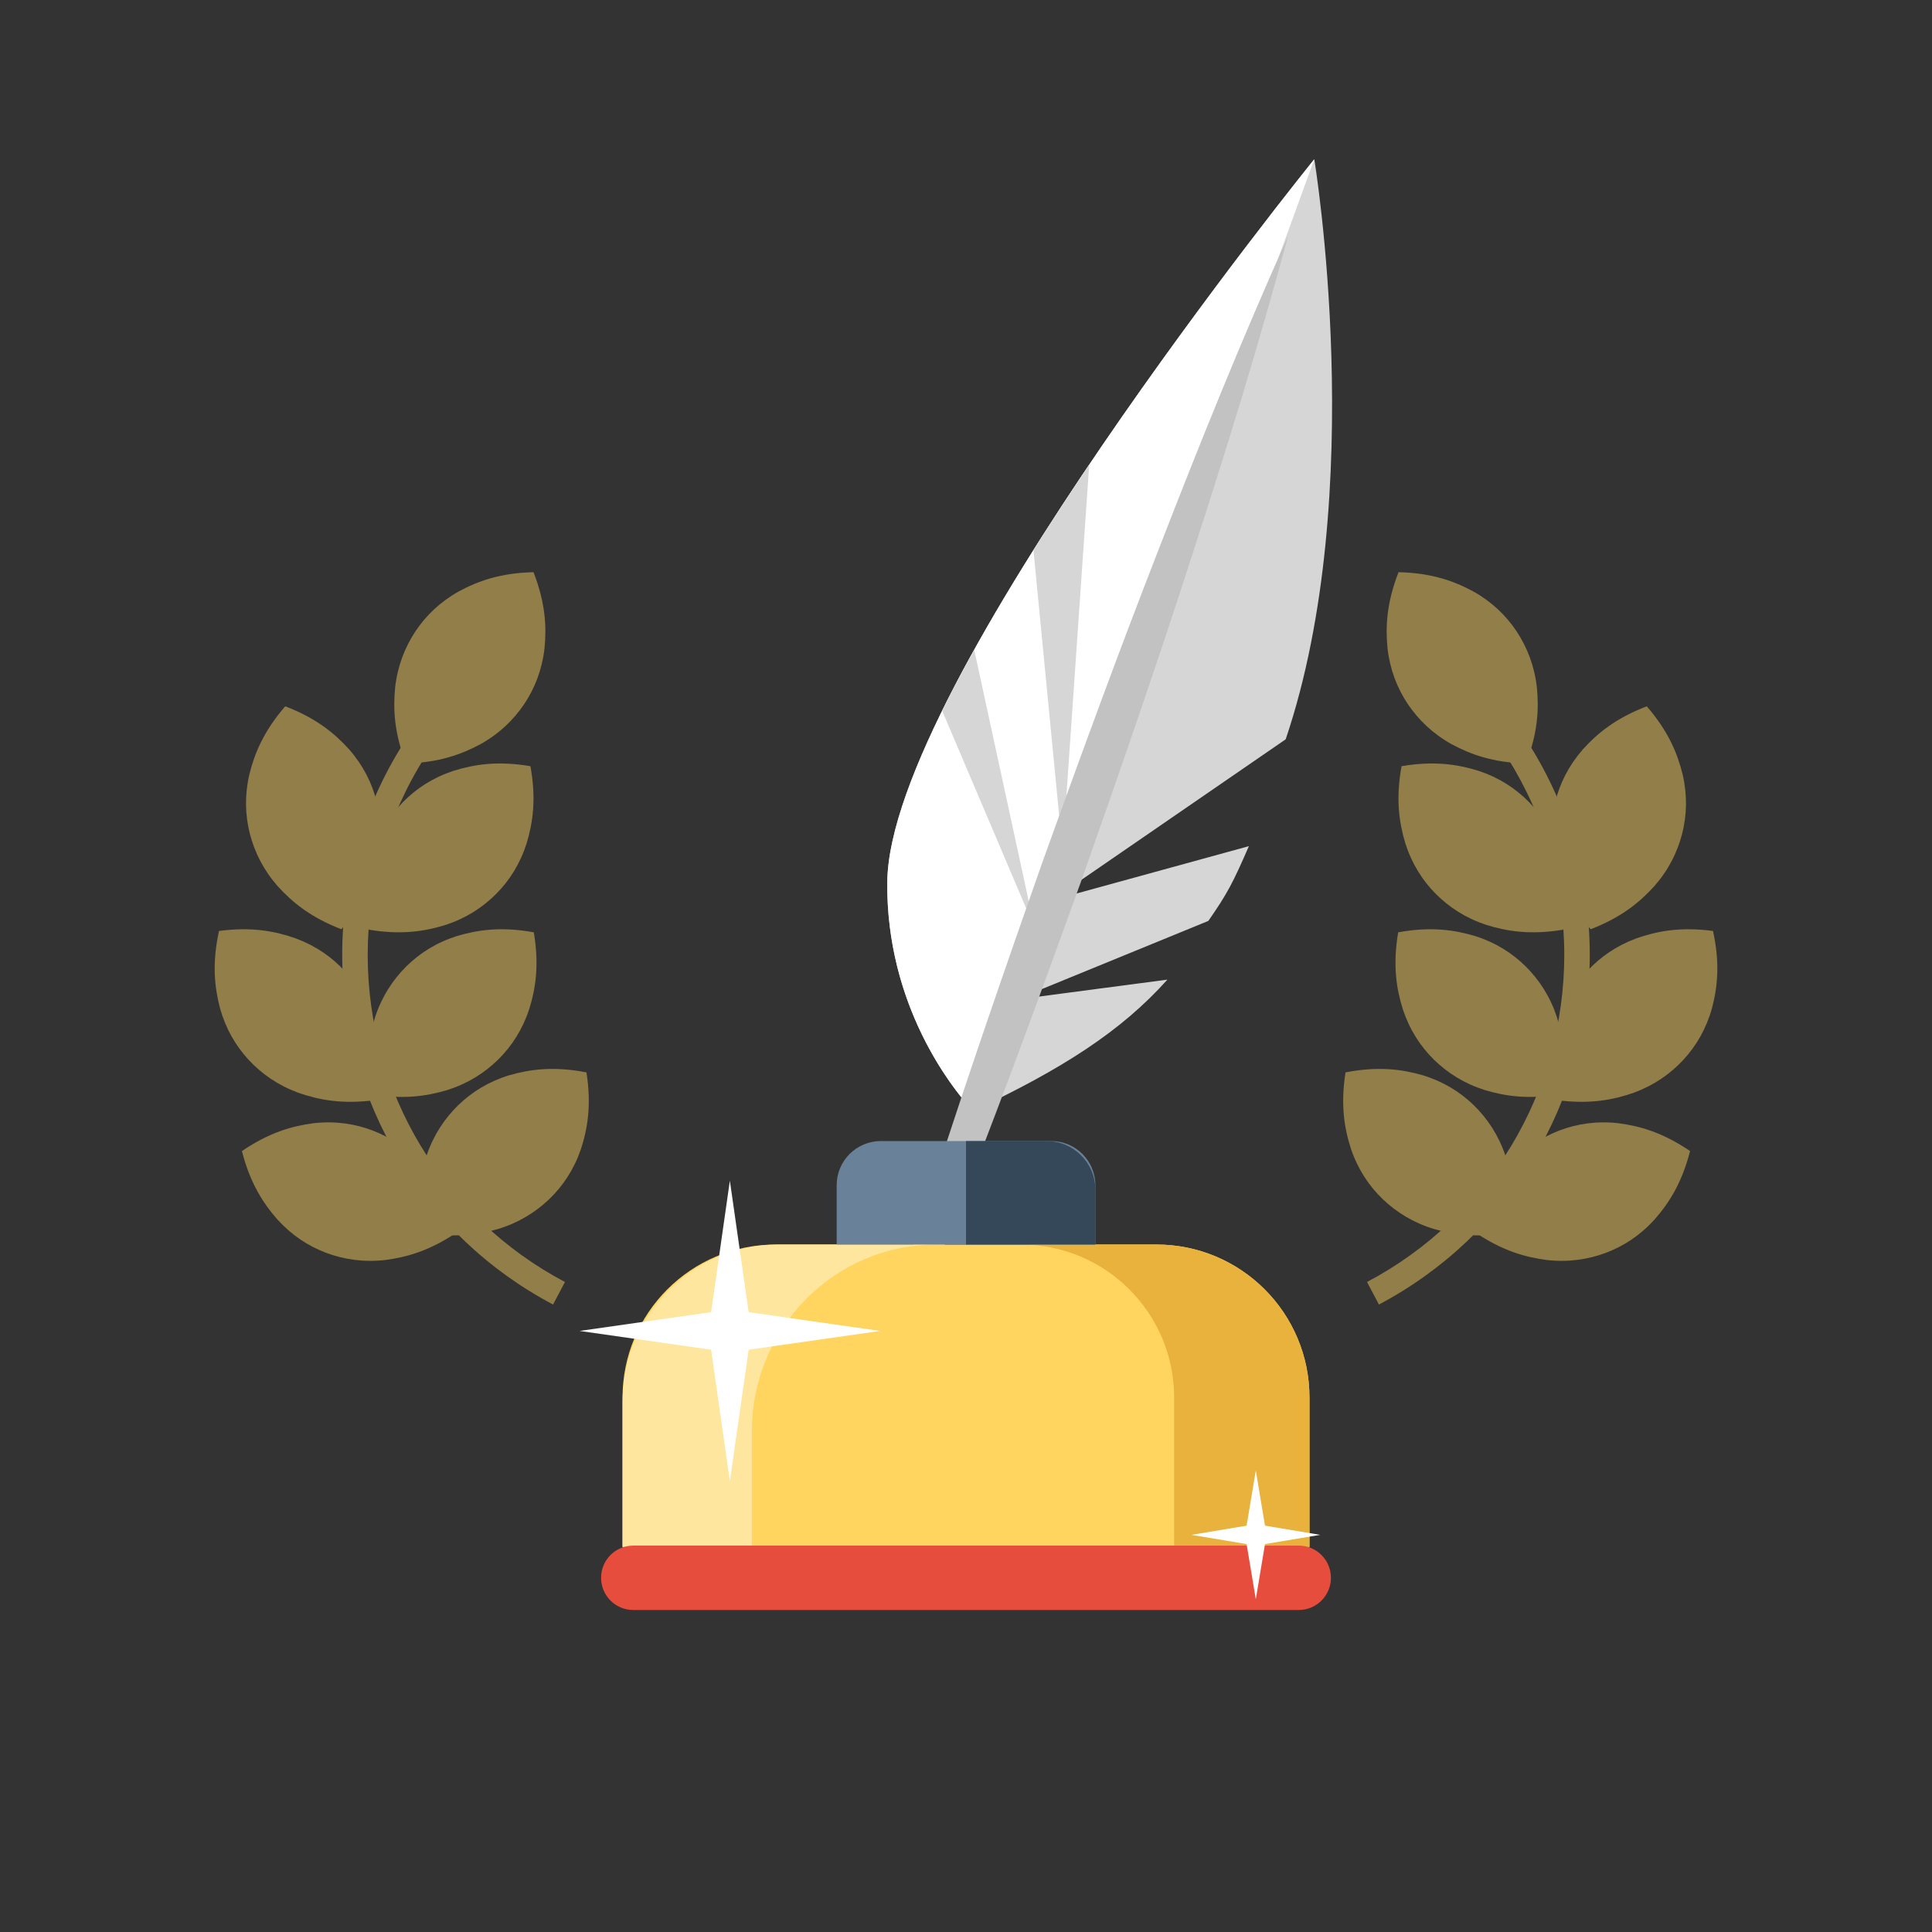 <?xml version="1.0" encoding="utf-8"?>
<!-- Generator: Adobe Illustrator 15.1.0, SVG Export Plug-In . SVG Version: 6.00 Build 0)  -->
<!DOCTYPE svg PUBLIC "-//W3C//DTD SVG 1.1//EN" "http://www.w3.org/Graphics/SVG/1.1/DTD/svg11.dtd">
<svg version="1.1" id="Layer_1" xmlns="http://www.w3.org/2000/svg" xmlns:xlink="http://www.w3.org/1999/xlink" x="0px" y="0px"
	 width="90px" height="90px" viewBox="0 0 90 90" enable-background="new 0 0 90 90" xml:space="preserve">
<rect x="0" y="0" width="90" height="90" fill="#333333" stroke="none"/>
<g>
	<g>
		<g>
			<path fill="#D6D6D6" d="M47.342,46.563l8.947-3.663c0.891-1.284,1.137-1.756,1.889-3.483l-9.191,2.525l10.905-7.502
				c3.899-11.533,1.333-27.022,1.333-27.022S41.431,31.864,41.333,41.083c-0.07,6.593,4,10.667,4,10.667
				c4.123-1.938,6.903-3.711,9.048-6.115L47.342,46.563z"/>
		</g>
		<g>
			<path fill="#FFFFFF" d="M61.225,7.417c0,0-19.794,24.447-19.891,33.666c-0.062,5.777,3.056,9.62,3.828,10.482L61.225,7.417z"/>
		</g>
		<g>
			<g>
				<path fill="#D6D6D6" d="M48.193,43.23l-2.81-12.963c-0.538,0.967-1.04,1.918-1.494,2.841L48.193,43.23z"/>
			</g>
			<g>
				<path fill="#D6D6D6" d="M50.74,21.644c-0.882,1.308-1.756,2.644-2.598,3.984L49.5,39.641L50.74,21.644z"/>
			</g>
		</g>
		<g>
			<path fill="#C2C2C2" d="M39,70c1.36-5.056,2.906-10.045,4.518-15.011c1.6-4.97,3.31-9.901,5.041-14.824
				c1.766-4.911,3.557-9.813,5.456-14.677C55.902,20.621,57.857,15.777,60,11c-1.357,5.057-2.902,10.046-4.515,15.012
				c-1.601,4.97-3.31,9.901-5.044,14.823c-1.769,4.91-3.559,9.813-5.459,14.676C43.094,60.378,41.14,65.222,39,70z"/>
		</g>
		<g>
			<path fill="#FFD55F" d="M53.871,57.975H36.129c-3.938,0-7.129,3.191-7.129,7.128v6.96h32v-6.96
				C61,61.166,57.809,57.975,53.871,57.975z"/>
		</g>
		<g>
			<path fill="#E8B23C" d="M53.871,57.975h-6.304c3.937,0,7.129,3.191,7.129,7.128v6.96H61v-6.96
				C61,61.166,57.809,57.975,53.871,57.975z"/>
		</g>
		<g>
			<path fill="#FFE69E" d="M43.617,57.975h-7.364c-4.005,0-7.252,3.288-7.252,7.345v6.743h6.025v-5.387
				C35.025,61.87,38.872,57.975,43.617,57.975z"/>
		</g>
		<g>
			<path fill="#698299" d="M51.025,57.975H38.975v-2.76c0-1.139,0.922-2.061,2.061-2.061h7.93c1.139,0,2.061,0.922,2.061,2.061
				V57.975z"/>
		</g>
		<g>
			<path fill="#354859" d="M51.025,57.975H45v-4.82h3.756c1.254,0,2.27,1.016,2.27,2.269V57.975z"/>
		</g>
		<g opacity="0.46">
			<g>
				<g>
					<path fill="#FFD55F" d="M25.763,60.77c-6.059-3.202-9.822-9.445-9.822-16.292c0-3.49,0.98-6.887,2.836-9.823l1.004,0.635
						c-1.735,2.746-2.652,5.924-2.652,9.188c0,6.405,3.521,12.245,9.189,15.242L25.763,60.77z"/>
				</g>
				<g>
					<g>
						<path fill="#FFD55F" d="M18.912,35.565c-0.557-1.443-0.603-2.547-0.504-3.555c0.116-0.995,0.449-1.846,0.939-2.592
							c0.494-0.743,1.152-1.378,2.024-1.868c0.891-0.479,1.929-0.859,3.482-0.896c0.563,1.448,0.611,2.553,0.512,3.559
							c-0.118,0.995-0.45,1.846-0.946,2.588c-0.5,0.739-1.157,1.373-2.031,1.863C21.495,35.143,20.458,35.524,18.912,35.565z"/>
					</g>
					<g>
						<path fill="#FFD55F" d="M15.903,43.289c-1.443-0.557-2.293-1.264-2.973-2.013c-0.66-0.754-1.067-1.571-1.291-2.436
							c-0.219-0.865-0.248-1.778-0.026-2.755c0.243-0.981,0.658-2.007,1.673-3.183c1.452,0.555,2.302,1.261,2.981,2.01
							c0.658,0.755,1.065,1.572,1.283,2.438c0.212,0.867,0.241,1.78,0.018,2.757C17.324,41.09,16.911,42.114,15.903,43.289z"/>
					</g>
					<g>
						<path fill="#FFD55F" d="M17.181,43.309c-0.271-1.523-0.107-2.616,0.182-3.586c0.303-0.955,0.792-1.727,1.415-2.365
							c0.627-0.636,1.393-1.134,2.343-1.449c0.966-0.3,2.058-0.477,3.589-0.217c0.277,1.529,0.114,2.622-0.176,3.592
							c-0.305,0.953-0.793,1.726-1.421,2.359c-0.632,0.631-1.398,1.128-2.349,1.442C19.797,43.385,18.707,43.563,17.181,43.309z"/>
					</g>
					<g>
						<path fill="#FFD55F" d="M17.251,50.962c-0.254-1.526-0.077-2.617,0.223-3.583c0.314-0.952,0.812-1.718,1.442-2.35
							c0.634-0.628,1.406-1.117,2.36-1.422c0.969-0.289,2.063-0.453,3.591-0.176c0.259,1.532,0.083,2.623-0.217,3.589
							c-0.315,0.95-0.813,1.717-1.448,2.344c-0.639,0.623-1.411,1.112-2.366,1.415C19.867,51.068,18.774,51.233,17.251,50.962z"/>
					</g>
					<g>
						<path fill="#FFD55F" d="M19.61,57.391c-0.235-1.529-0.044-2.618,0.268-3.58c0.326-0.948,0.833-1.707,1.472-2.331
							c0.642-0.62,1.42-1.1,2.377-1.393c0.973-0.277,2.068-0.427,3.593-0.131c0.24,1.535,0.051,2.625-0.262,3.587
							c-0.328,0.946-0.835,1.706-1.478,2.324c-0.647,0.615-1.424,1.095-2.383,1.386C22.225,57.53,21.13,57.681,19.61,57.391z"/>
					</g>
					<g>
						<path fill="#FFD55F" d="M17.452,51.251c-1.534,0.199-2.618-0.017-3.573-0.352c-0.939-0.349-1.687-0.873-2.295-1.526
							c-0.605-0.656-1.066-1.445-1.336-2.409c-0.254-0.979-0.378-2.077-0.046-3.596c1.541-0.204,2.625,0.012,3.579,0.347
							c0.938,0.35,1.686,0.874,2.29,1.532c0.6,0.66,1.061,1.449,1.33,2.415C17.653,48.642,17.778,49.739,17.452,51.251z"/>
					</g>
					<g>
						<path fill="#FFD55F" d="M21.288,57.406c-1.282,0.867-2.347,1.161-3.35,1.291c-0.996,0.111-1.9-0.022-2.737-0.332
							c-0.835-0.314-1.601-0.813-2.276-1.553c-0.667-0.761-1.271-1.687-1.656-3.191c1.285-0.874,2.35-1.169,3.353-1.299
							c0.995-0.109,1.899,0.024,2.734,0.34c0.833,0.322,1.599,0.819,2.272,1.562C20.295,54.984,20.9,55.909,21.288,57.406z"/>
					</g>
				</g>
			</g>
			<g>
				<g>
					<path fill="#FFD55F" d="M64.236,60.77l-0.555-1.05c5.668-2.997,9.189-8.837,9.189-15.242c0-3.265-0.918-6.442-2.652-9.188
						l1.004-0.635c1.855,2.937,2.836,6.333,2.836,9.823C74.059,51.324,70.295,57.567,64.236,60.77z"/>
				</g>
				<g>
					<g>
						<path fill="#FFD55F" d="M71.088,35.565c0.557-1.443,0.604-2.547,0.505-3.555c-0.116-0.995-0.449-1.846-0.938-2.592
							c-0.494-0.743-1.152-1.378-2.025-1.868c-0.891-0.479-1.928-0.859-3.481-0.896c-0.563,1.448-0.611,2.553-0.512,3.559
							c0.118,0.995,0.45,1.846,0.946,2.588c0.5,0.739,1.157,1.373,2.031,1.863C68.505,35.143,69.541,35.524,71.088,35.565z"/>
					</g>
					<g>
						<path fill="#FFD55F" d="M74.097,43.289c1.443-0.557,2.292-1.264,2.973-2.013c0.66-0.754,1.067-1.571,1.291-2.436
							c0.219-0.865,0.248-1.778,0.026-2.755c-0.244-0.981-0.658-2.007-1.674-3.183c-1.451,0.555-2.302,1.261-2.98,2.01
							c-0.658,0.755-1.066,1.572-1.283,2.438c-0.212,0.867-0.241,1.78-0.018,2.757C72.676,41.09,73.089,42.114,74.097,43.289z"/>
					</g>
					<g>
						<path fill="#FFD55F" d="M72.819,43.309c0.271-1.523,0.106-2.616-0.182-3.586c-0.304-0.955-0.792-1.727-1.415-2.365
							c-0.627-0.636-1.393-1.134-2.344-1.449c-0.965-0.3-2.057-0.477-3.589-0.217c-0.277,1.529-0.114,2.622,0.176,3.592
							c0.305,0.953,0.793,1.726,1.421,2.359c0.633,0.631,1.398,1.128,2.35,1.442C70.203,43.385,71.293,43.563,72.819,43.309z"/>
					</g>
					<g>
						<path fill="#FFD55F" d="M72.749,50.962c0.254-1.526,0.077-2.617-0.223-3.583c-0.314-0.952-0.812-1.718-1.442-2.35
							c-0.635-0.628-1.406-1.117-2.359-1.422c-0.969-0.289-2.063-0.453-3.592-0.176c-0.26,1.532-0.084,2.623,0.217,3.589
							c0.315,0.95,0.813,1.717,1.448,2.344c0.64,0.623,1.411,1.112,2.366,1.415C70.133,51.068,71.226,51.233,72.749,50.962z"/>
					</g>
					<g>
						<path fill="#FFD55F" d="M70.39,57.391c0.235-1.529,0.044-2.618-0.269-3.58c-0.326-0.948-0.833-1.707-1.471-2.331
							c-0.643-0.62-1.42-1.1-2.378-1.393c-0.973-0.277-2.067-0.427-3.593-0.131c-0.24,1.535-0.051,2.625,0.262,3.587
							c0.327,0.946,0.834,1.706,1.478,2.324c0.647,0.615,1.425,1.095,2.384,1.386C67.775,57.53,68.869,57.681,70.39,57.391z"/>
					</g>
					<g>
						<path fill="#FFD55F" d="M72.548,51.251c1.534,0.199,2.618-0.017,3.573-0.352c0.939-0.349,1.688-0.873,2.295-1.526
							c0.605-0.656,1.066-1.445,1.336-2.409c0.255-0.979,0.379-2.077,0.047-3.596c-1.541-0.204-2.625,0.012-3.579,0.347
							c-0.938,0.35-1.687,0.874-2.29,1.532c-0.6,0.66-1.061,1.449-1.329,2.415C72.348,48.642,72.223,49.739,72.548,51.251z"/>
					</g>
					<g>
						<path fill="#FFD55F" d="M68.712,57.406c1.282,0.867,2.347,1.161,3.351,1.291c0.996,0.111,1.899-0.022,2.736-0.332
							c0.836-0.314,1.602-0.813,2.275-1.553c0.667-0.761,1.271-1.687,1.656-3.191c-1.284-0.874-2.35-1.169-3.353-1.299
							c-0.995-0.109-1.899,0.024-2.733,0.34c-0.833,0.322-1.6,0.819-2.273,1.562C69.705,54.984,69.1,55.909,68.712,57.406z"/>
					</g>
				</g>
			</g>
		</g>
		<g>
			<path fill="#E74D3D" d="M60.5,75h-31c-0.829,0-1.5-0.672-1.5-1.5l0,0c0-0.828,0.671-1.5,1.5-1.5h31c0.828,0,1.5,0.672,1.5,1.5
				l0,0C62,74.328,61.328,75,60.5,75z"/>
		</g>
		<g>
			<g>
				<polygon fill="#FFFFFF" points="34,55 35,62 33,62 				"/>
			</g>
			<g>
				<polygon fill="#FFFFFF" points="34,69 33,62 35,62 				"/>
			</g>
			<g>
				<polygon fill="#FFFFFF" points="27,62 34,61 34,63 				"/>
			</g>
			<g>
				<polygon fill="#FFFFFF" points="41,62 34,63 34,61 				"/>
			</g>
		</g>
		<g>
			<g>
				<polygon fill="#FFFFFF" points="58.5,68.5 59,71.5 58,71.5 				"/>
			</g>
			<g>
				<polygon fill="#FFFFFF" points="58.5,74.5 58,71.5 59,71.5 				"/>
			</g>
			<g>
				<polygon fill="#FFFFFF" points="55.5,71.5 58.5,71 58.5,72 				"/>
			</g>
			<g>
				<polygon fill="#FFFFFF" points="61.5,71.5 58.5,72 58.5,71 				"/>
			</g>
		</g>
	</g>
</g>
</svg>
